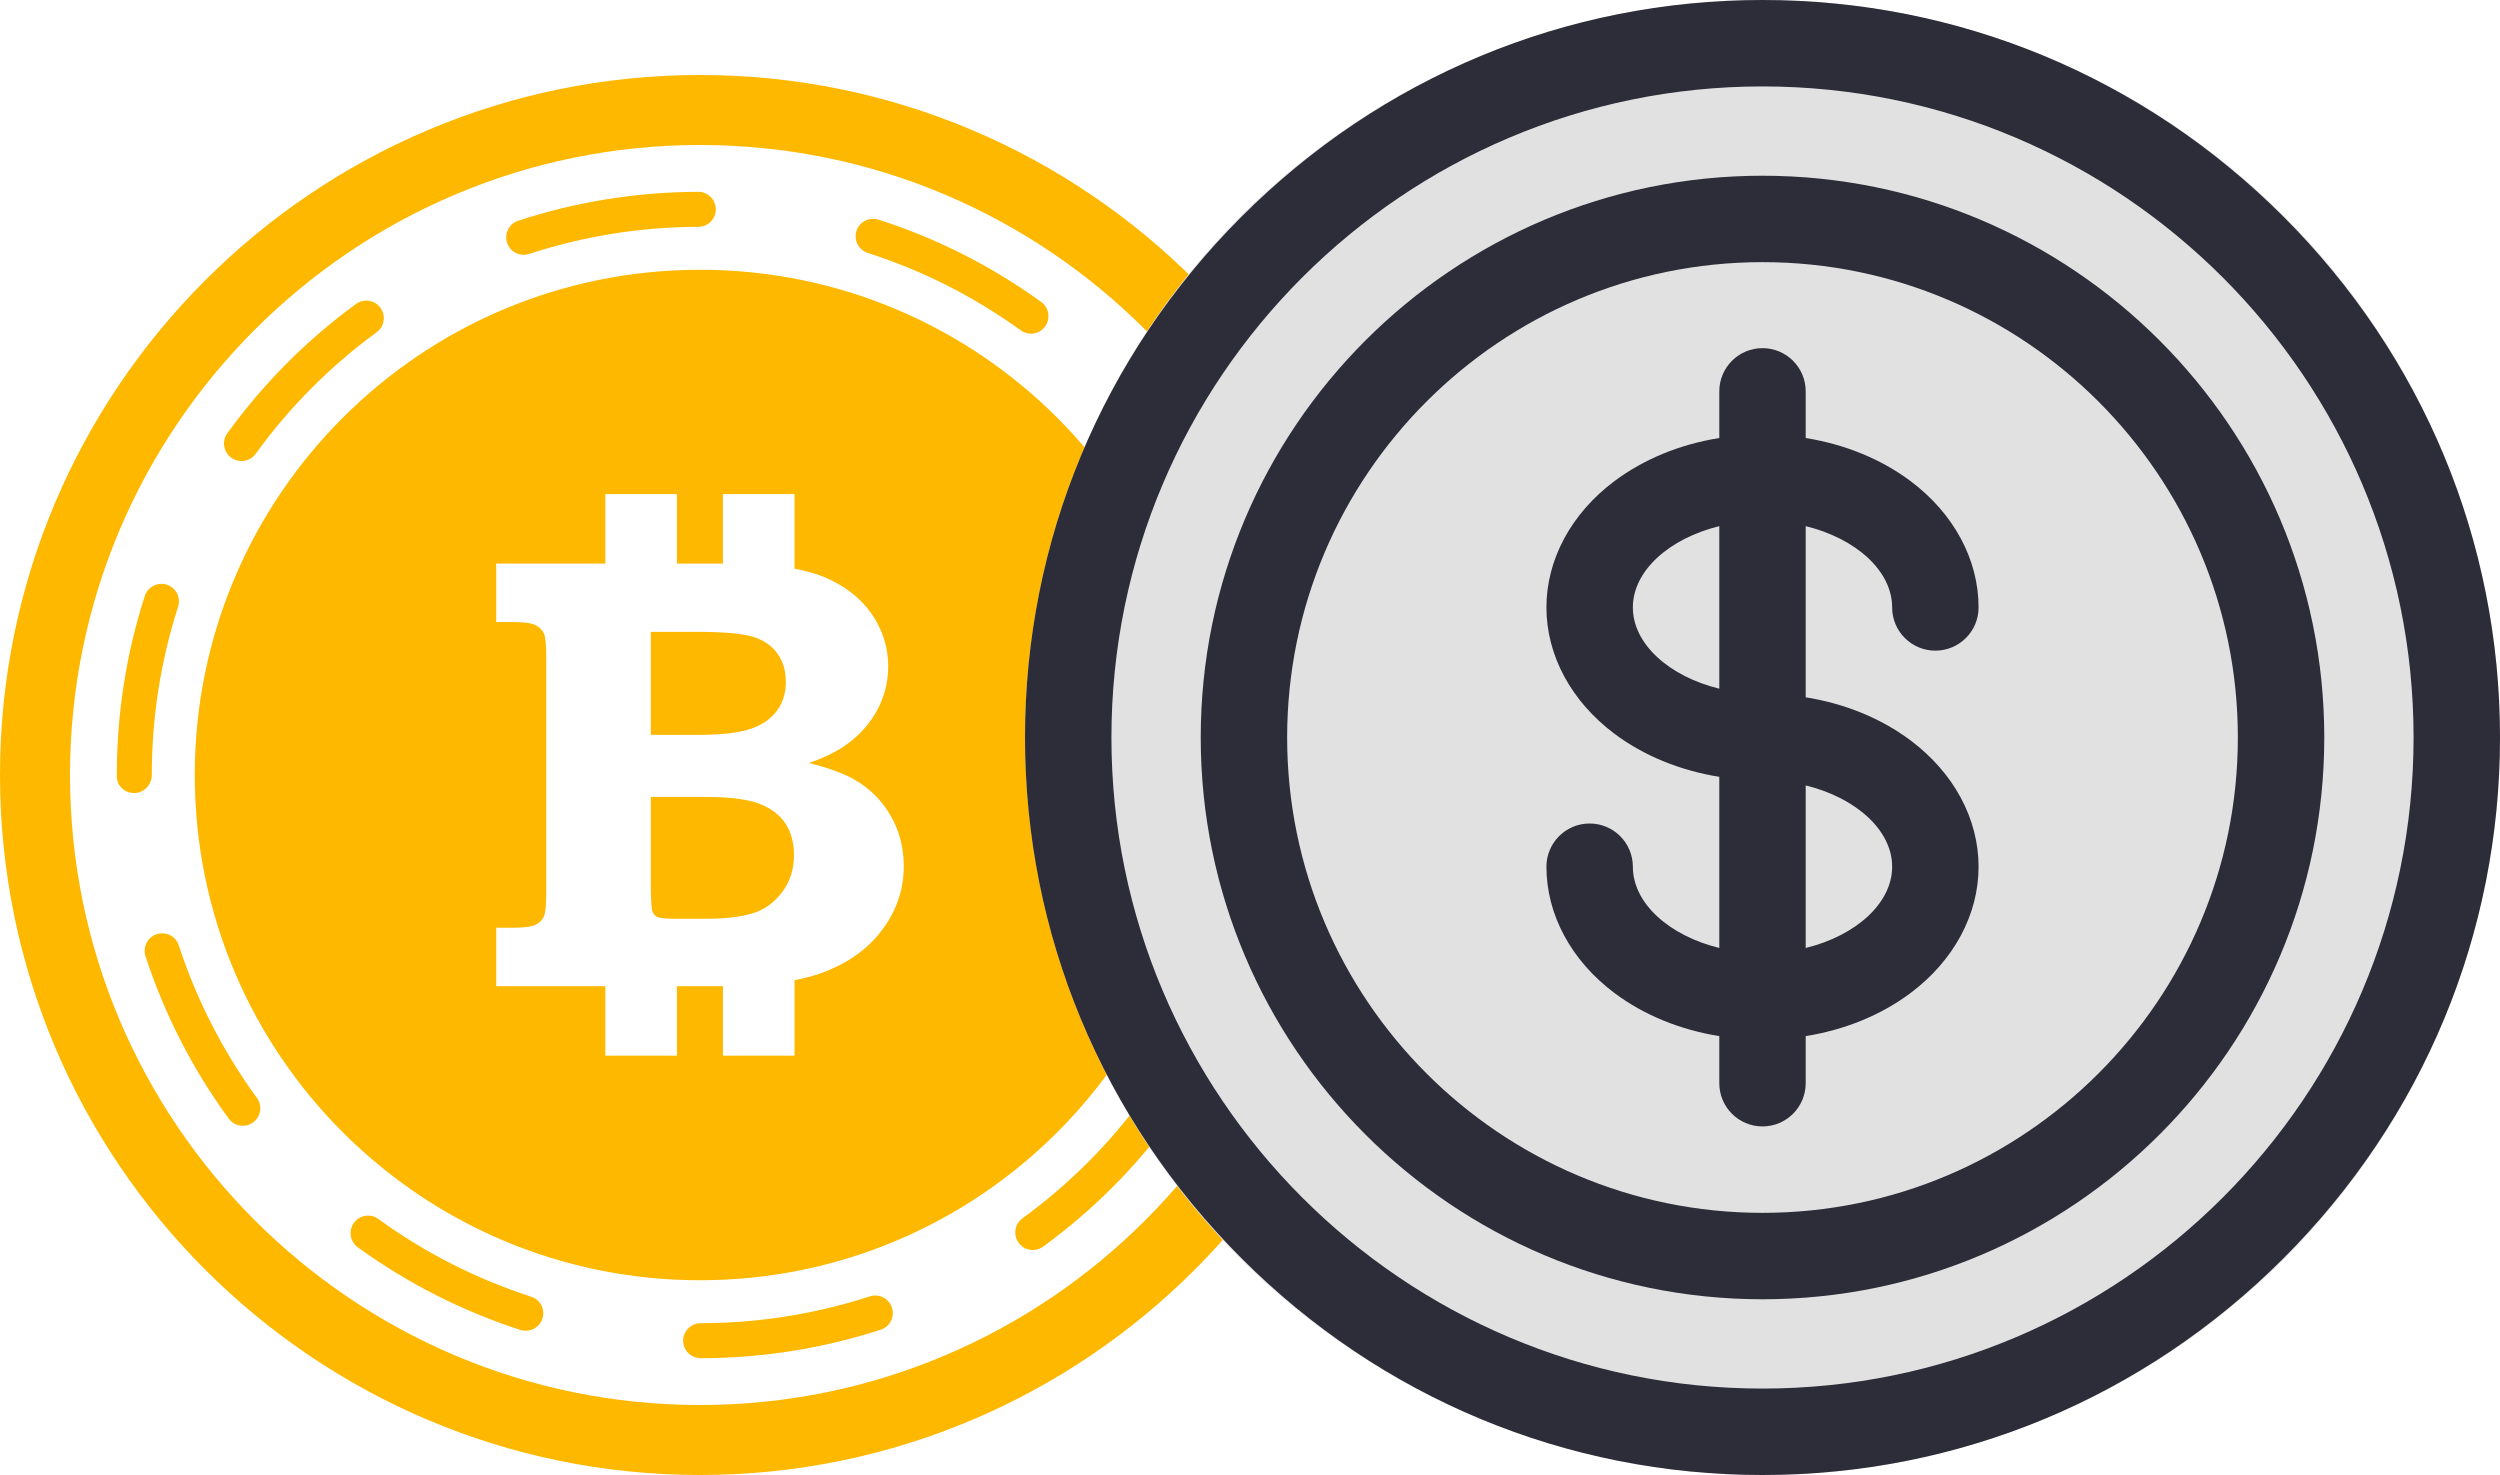 <svg width="100" height="59" viewBox="0 0 100 59" fill="none" xmlns="http://www.w3.org/2000/svg">
<path d="M5.372 31.722C4.985 31.722 4.672 31.433 4.672 31.048V31C4.672 28.554 5.048 26.145 5.792 23.839C5.911 23.471 6.306 23.272 6.672 23.387C7.041 23.506 7.242 23.901 7.125 24.267C6.426 26.435 6.072 28.7 6.072 31C6.072 31.385 5.76 31.722 5.372 31.722ZM34.796 51.854C32.614 52.563 30.337 52.925 28.025 52.928C27.639 52.928 27.325 53.245 27.325 53.628C27.325 54.012 27.639 54.328 28.025 54.328C30.484 54.325 32.91 53.942 35.23 53.187C35.598 53.07 35.797 52.673 35.676 52.305C35.557 51.938 35.161 51.735 34.796 51.854ZM7.151 37.815C7.032 37.447 6.642 37.247 6.269 37.367C5.902 37.486 5.701 37.882 5.821 38.249C6.58 40.573 7.699 42.759 9.148 44.744C9.285 44.933 9.498 45.031 9.713 45.031C9.856 45.031 10.002 44.989 10.125 44.895C10.437 44.667 10.506 44.229 10.277 43.918C8.918 42.053 7.865 39.999 7.151 37.815ZM34.712 10.118C36.9 10.82 38.958 11.862 40.83 13.214C40.954 13.304 41.097 13.347 41.238 13.347C41.455 13.347 41.67 13.247 41.805 13.058C42.032 12.744 41.961 12.306 41.65 12.08C39.659 10.641 37.47 9.532 35.14 8.785C34.772 8.669 34.38 8.87 34.259 9.237C34.142 9.605 34.343 10 34.712 10.118ZM9.66 18.442C9.877 18.442 10.091 18.341 10.227 18.152C11.578 16.286 13.205 14.651 15.065 13.29C15.378 13.062 15.445 12.624 15.217 12.311C14.99 11.999 14.552 11.932 14.238 12.16C12.26 13.606 10.529 15.347 9.093 17.33C8.866 17.644 8.936 18.081 9.25 18.308C9.374 18.4 9.519 18.442 9.66 18.442ZM20.947 10.193C21.018 10.193 21.092 10.182 21.165 10.158C23.344 9.444 25.621 9.079 27.934 9.073C28.319 9.072 28.634 8.758 28.633 8.372C28.631 7.987 28.316 7.673 27.933 7.673H27.931C25.472 7.68 23.048 8.069 20.73 8.828C20.363 8.949 20.163 9.343 20.283 9.712C20.378 10.006 20.651 10.193 20.947 10.193ZM21.246 51.868C19.06 51.16 17.003 50.116 15.134 48.759C14.822 48.529 14.382 48.602 14.157 48.912C13.93 49.228 14 49.665 14.312 49.892C16.3 51.332 18.488 52.445 20.815 53.197C20.887 53.222 20.959 53.229 21.031 53.229C21.326 53.229 21.601 53.04 21.697 52.745C21.816 52.382 21.615 51.987 21.246 51.868ZM45.746 43.883C44.391 45.745 42.76 47.377 40.898 48.734C40.586 48.962 40.519 49.4 40.746 49.712C40.884 49.9 41.096 50.001 41.311 50.001C41.454 50.001 41.598 49.957 41.723 49.866C43.704 48.423 45.437 46.687 46.879 44.703C47.109 44.388 47.037 43.953 46.728 43.726C46.41 43.499 45.973 43.571 45.746 43.883ZM50.628 30.255C50.242 30.255 49.928 30.612 49.928 31C49.928 33.313 49.57 35.593 48.86 37.775C48.742 38.143 48.944 38.536 49.311 38.657C49.382 38.682 49.455 38.69 49.524 38.69C49.819 38.69 50.093 38.503 50.191 38.204C50.946 35.886 51.328 33.458 51.328 31V30.91C51.328 30.524 51.015 30.255 50.628 30.255ZM48.835 24.144C48.931 24.438 49.206 24.626 49.501 24.626C49.575 24.626 49.647 24.615 49.72 24.591C50.086 24.47 50.285 24.074 50.165 23.707C49.4 21.383 48.275 19.201 46.823 17.221C46.593 16.909 46.154 16.842 45.846 17.071C45.535 17.301 45.466 17.738 45.697 18.05C47.061 19.909 48.117 21.96 48.835 24.144ZM56 31C56 46.438 43.438 59 28 59C12.561 59 0 46.438 0 31C0 15.561 12.561 3 28 3C43.438 3 56 15.561 56 31ZM53.2 31C53.2 17.105 41.895 5.8 28 5.8C14.105 5.8 2.8 17.105 2.8 31C2.8 44.895 14.105 56.2 28 56.2C41.895 56.2 53.2 44.895 53.2 31ZM30.36 32.145C29.893 31.967 29.179 31.878 28.221 31.878H26.033V35.537C26.041 36.055 26.061 36.358 26.093 36.446C26.134 36.557 26.2 36.638 26.293 36.681C26.386 36.723 26.638 36.75 27.048 36.75H28.28C28.997 36.75 29.592 36.681 30.061 36.545C30.534 36.414 30.936 36.137 31.263 35.715C31.591 35.294 31.759 34.791 31.759 34.2C31.759 33.701 31.641 33.276 31.409 32.926C31.178 32.586 30.828 32.323 30.36 32.145ZM48.21 31C48.21 42.162 39.162 51.21 28 51.21C16.839 51.21 7.791 42.162 7.791 31C7.791 19.839 16.839 10.791 28 10.791C39.162 10.791 48.21 19.839 48.21 31ZM36.151 34.653C36.151 33.902 35.973 33.223 35.617 32.613C35.262 32 34.777 31.528 34.177 31.185C33.755 30.941 33.152 30.719 32.358 30.518C33.096 30.268 33.69 29.951 34.138 29.566C34.587 29.183 34.931 28.74 35.171 28.241C35.409 27.739 35.528 27.21 35.528 26.653C35.528 25.886 35.302 25.18 34.854 24.538C34.401 23.896 33.755 23.402 32.915 23.061C32.588 22.928 32.199 22.827 31.78 22.746V19.762H28.917V22.544H27.077V19.762H24.214V22.544H19.848V24.882H20.516C20.959 24.882 21.26 24.924 21.419 25.004C21.577 25.084 21.687 25.194 21.752 25.33C21.818 25.467 21.85 25.788 21.85 26.288V35.715C21.85 36.211 21.819 36.526 21.752 36.667C21.687 36.81 21.577 36.919 21.419 36.993C21.26 37.07 20.961 37.11 20.516 37.11H19.848V39.448H24.214V42.228H27.077V39.448H28.706C28.781 39.448 28.85 39.446 28.918 39.446V42.228H31.781V39.207C32.262 39.114 32.686 38.998 33.043 38.851C34.03 38.458 34.793 37.884 35.337 37.128C35.879 36.377 36.151 35.55 36.151 34.653ZM30.036 29.151C30.502 28.99 30.849 28.745 31.084 28.421C31.318 28.095 31.434 27.716 31.434 27.287C31.434 26.843 31.324 26.464 31.102 26.149C30.88 25.834 30.556 25.61 30.139 25.477C29.718 25.343 28.966 25.275 27.887 25.275H26.033V29.396H27.887C28.855 29.394 29.571 29.313 30.036 29.151Z" fill="#FFB800"/>
<circle cx="70.5" cy="29.5" r="29.5" fill="#E1E1E1"/>
<path d="M91.336 8.664C85.749 3.077 78.349 0 70.5 0C62.651 0 55.251 3.077 49.664 8.664C44.077 14.251 41 21.651 41 29.5C41 37.349 44.077 44.749 49.664 50.336C55.251 55.923 62.651 59 70.5 59C78.349 59 85.749 55.923 91.336 50.336C96.923 44.749 100 37.349 100 29.5C100 21.651 96.923 14.251 91.336 8.664ZM70.5 55.543C56.14 55.543 44.457 43.86 44.457 29.5C44.457 15.14 56.14 3.457 70.5 3.457C84.86 3.457 96.543 15.14 96.543 29.5C96.543 43.86 84.86 55.543 70.5 55.543Z" fill="#2D2C39"/>
<path d="M70.5 7.029C58.11 7.029 48.029 17.11 48.029 29.5C48.029 41.89 58.11 51.971 70.5 51.971C82.89 51.971 92.971 41.89 92.971 29.5C92.971 17.11 82.89 7.029 70.5 7.029ZM70.5 48.514C60.016 48.514 51.486 39.984 51.486 29.5C51.486 19.016 60.016 10.486 70.5 10.486C80.984 10.486 89.514 19.016 89.514 29.5C89.514 39.984 80.984 48.514 70.5 48.514Z" fill="#2D2C39"/>
<path d="M75.686 24.297C75.686 25.252 76.46 26.026 77.414 26.026C78.369 26.026 79.143 25.252 79.143 24.297C79.143 22.383 78.153 20.542 76.426 19.247C75.247 18.363 73.796 17.772 72.228 17.521V15.654C72.228 14.7 71.455 13.926 70.5 13.926C69.545 13.926 68.772 14.7 68.772 15.654V17.521C67.204 17.772 65.753 18.363 64.574 19.247C62.847 20.542 61.857 22.383 61.857 24.297C61.857 26.211 62.847 28.052 64.574 29.347C65.753 30.231 67.204 30.822 68.772 31.073V37.919C66.78 37.432 65.314 36.14 65.314 34.668C65.314 33.714 64.54 32.94 63.586 32.94C62.631 32.94 61.857 33.714 61.857 34.668C61.857 36.582 62.847 38.423 64.574 39.718C65.753 40.602 67.204 41.193 68.772 41.444V43.328C68.772 44.283 69.545 45.057 70.5 45.057C71.455 45.057 72.228 44.283 72.228 43.328V41.444C73.796 41.193 75.247 40.602 76.426 39.718C78.153 38.423 79.143 36.582 79.143 34.668C79.143 32.754 78.153 30.913 76.426 29.619C75.247 28.734 73.796 28.143 72.228 27.892V21.046C74.22 21.533 75.686 22.825 75.686 24.297ZM65.314 24.297C65.314 22.825 66.78 21.533 68.772 21.046V27.548C66.78 27.061 65.314 25.769 65.314 24.297ZM75.686 34.668C75.686 36.14 74.22 37.432 72.228 37.919V31.417C74.22 31.904 75.686 33.196 75.686 34.668Z" fill="#2D2C39"/>
</svg>
